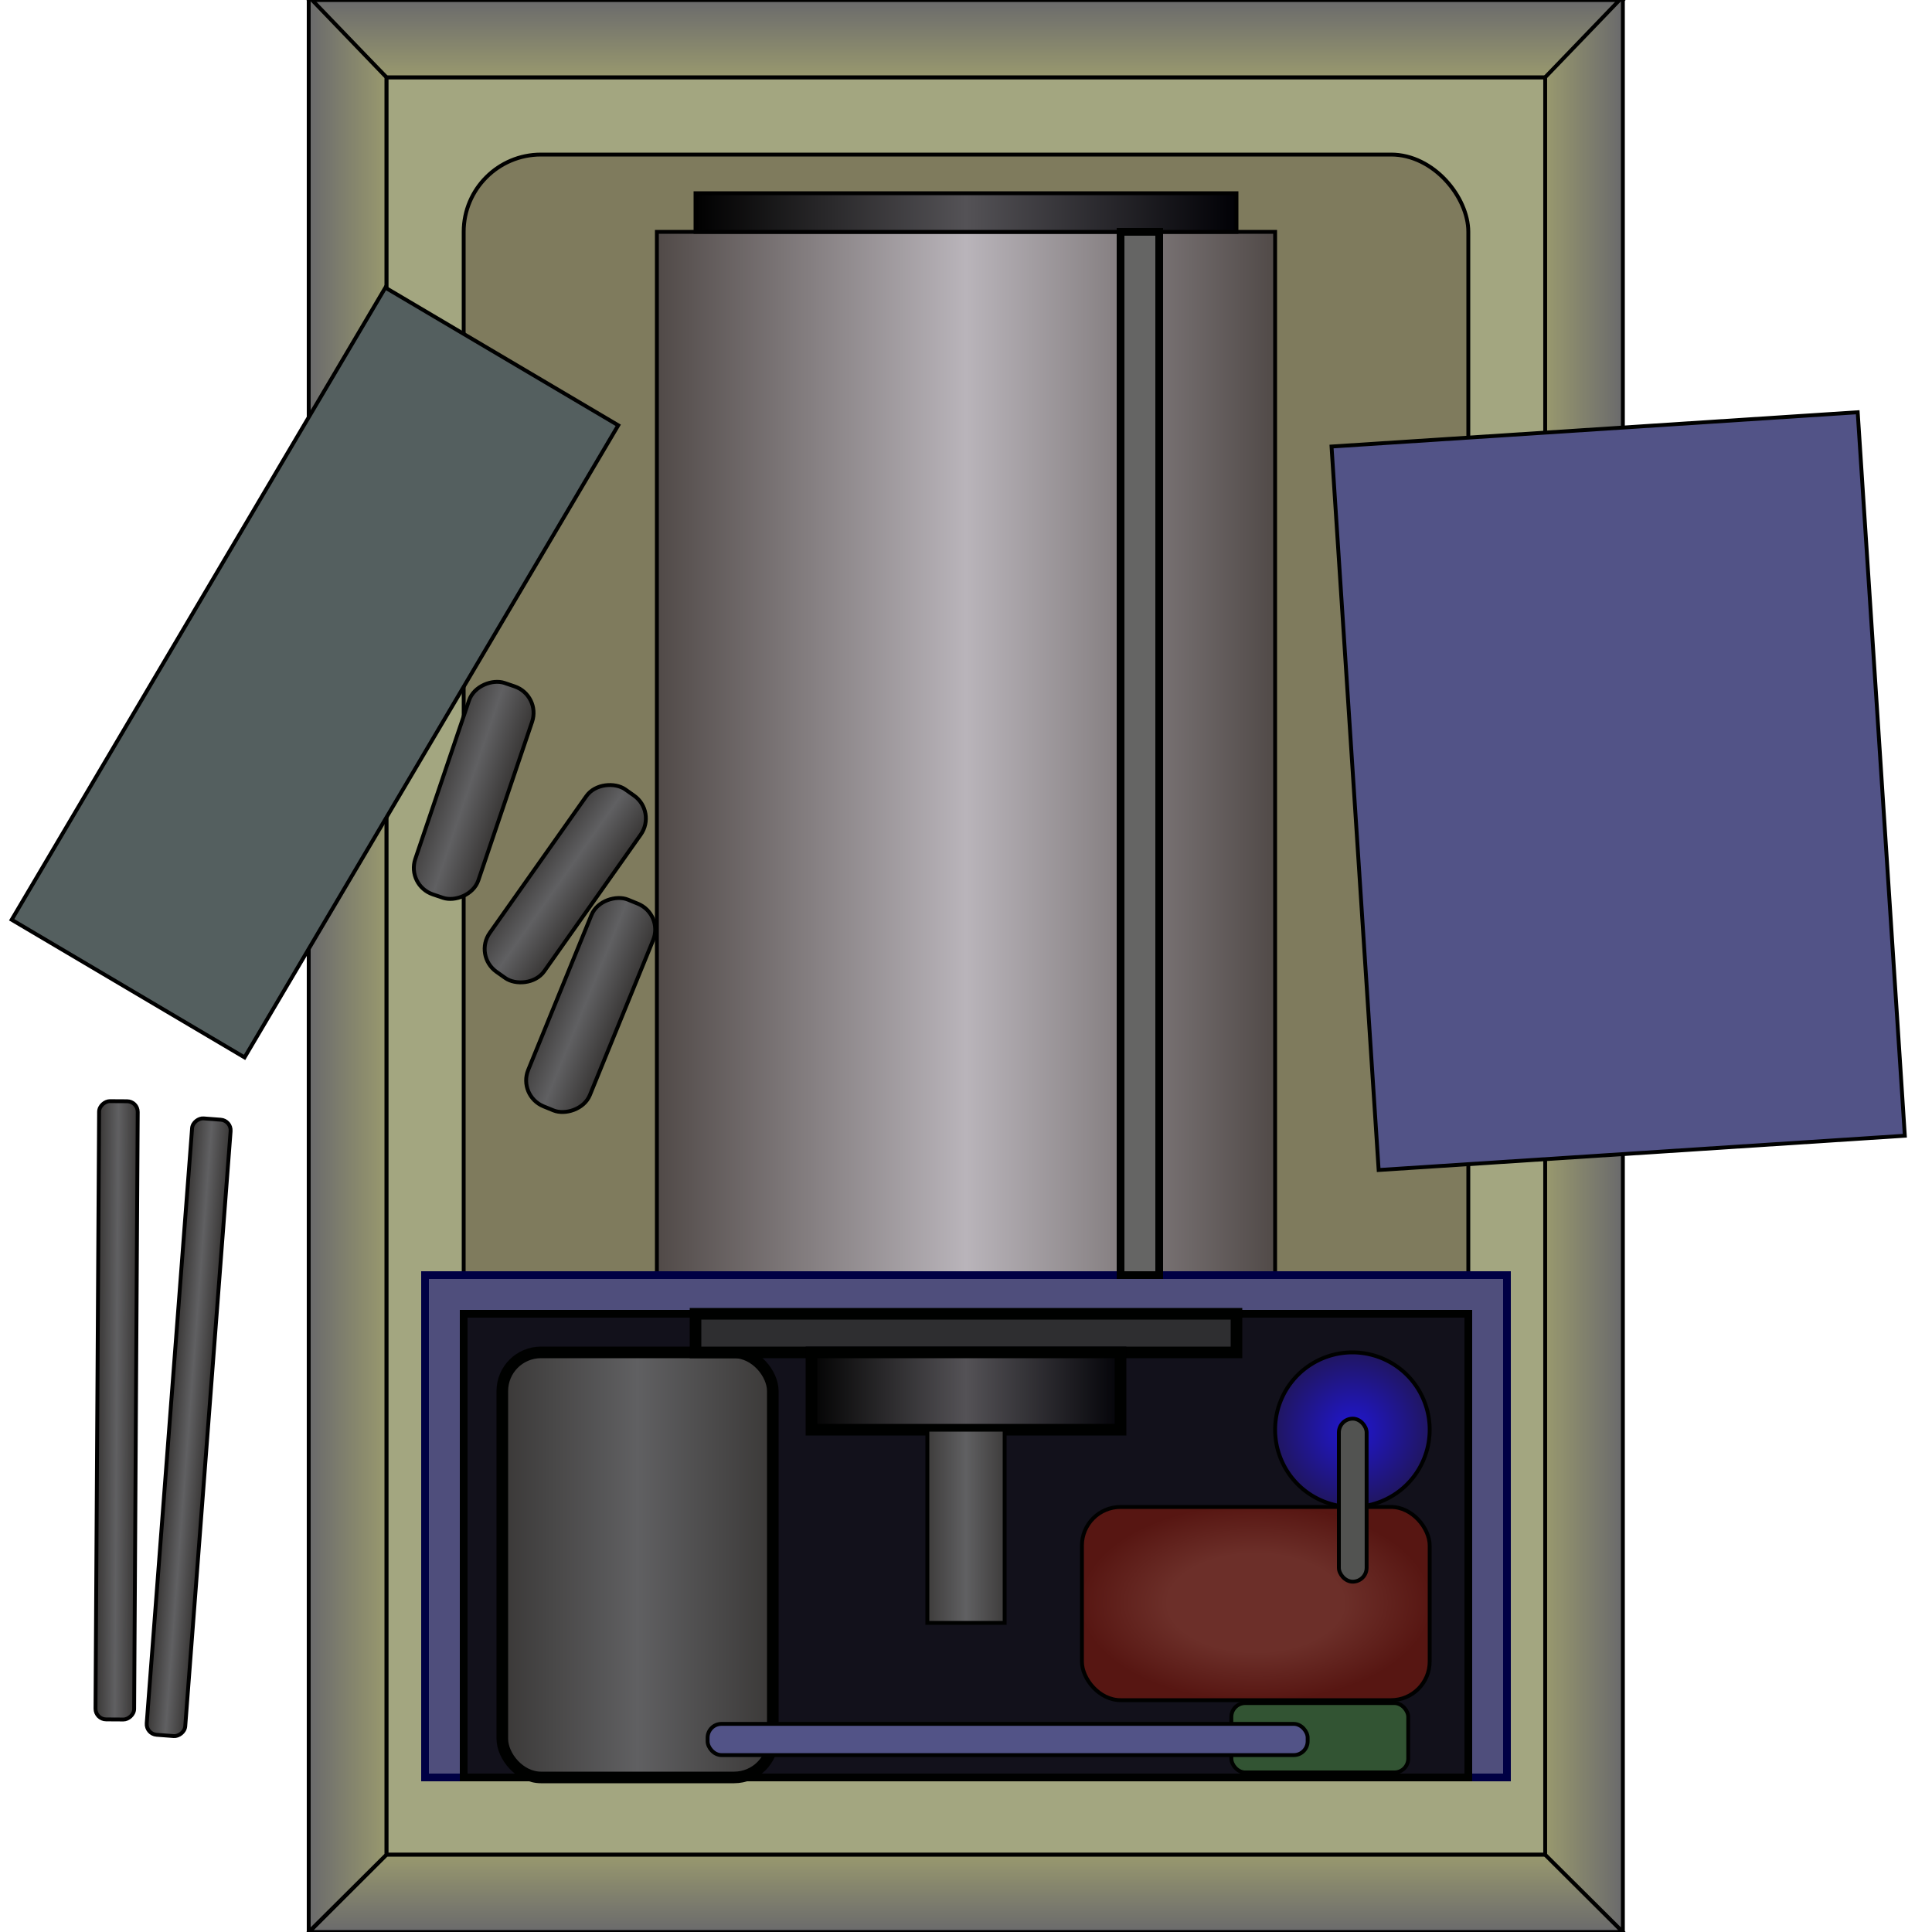 <?xml version="1.0" encoding="UTF-8" standalone="no"?>
<!-- Created with Inkscape (http://www.inkscape.org/) -->

<svg
   xmlns:dc="http://purl.org/dc/elements/1.1/"
   xmlns:cc="http://creativecommons.org/ns#"
   xmlns:rdf="http://www.w3.org/1999/02/22-rdf-syntax-ns#"
   xmlns:svg="http://www.w3.org/2000/svg"
   xmlns="http://www.w3.org/2000/svg"
   xmlns:xlink="http://www.w3.org/1999/xlink"
   xmlns:sodipodi="http://sodipodi.sourceforge.net/DTD/sodipodi-0.dtd"
   xmlns:inkscape="http://www.inkscape.org/namespaces/inkscape"
   width="500"
   height="500"
   id="svg2"
   version="1.1"
   inkscape:version="0.47 r22583"
   sodipodi:docname="methane_power_generator_const.svg">
  <defs
     id="defs4">
    <linearGradient
       id="linearGradient3816">
      <stop
         style="stop-color:#6c2f29;stop-opacity:1;"
         offset="0"
         id="stop3818" />
      <stop
         id="stop3824"
         offset="0.5"
         style="stop-color:#6c2f29;stop-opacity:1;" />
      <stop
         style="stop-color:#571612;stop-opacity:1;"
         offset="1"
         id="stop3820" />
    </linearGradient>
    <linearGradient
       id="linearGradient3802">
      <stop
         style="stop-color:#2016d2;stop-opacity:1;"
         offset="0"
         id="stop3804" />
      <stop
         style="stop-color:#20165e;stop-opacity:1;"
         offset="1"
         id="stop3806" />
    </linearGradient>
    <linearGradient
       id="linearGradient3699">
      <stop
         style="stop-color:#393736;stop-opacity:1;"
         offset="0"
         id="stop3701" />
      <stop
         id="stop3707"
         offset="0.5"
         style="stop-color:#606062;stop-opacity:1;" />
      <stop
         style="stop-color:#393736;stop-opacity:1;"
         offset="1"
         id="stop3703" />
    </linearGradient>
    <linearGradient
       id="linearGradient3666">
      <stop
         style="stop-color:#000000;stop-opacity:1;"
         offset="0"
         id="stop3668" />
      <stop
         id="stop3674"
         offset="0.5"
         style="stop-color:#545256;stop-opacity:1;" />
      <stop
         style="stop-color:#000005;stop-opacity:1;"
         offset="1"
         id="stop3670" />
    </linearGradient>
    <linearGradient
       id="linearGradient3652">
      <stop
         style="stop-color:#504947;stop-opacity:1;"
         offset="0"
         id="stop3654" />
      <stop
         id="stop3660"
         offset="0.5"
         style="stop-color:#b9b4ba;stop-opacity:1;" />
      <stop
         style="stop-color:#504947;stop-opacity:1;"
         offset="1"
         id="stop3656" />
    </linearGradient>
    <linearGradient
       id="linearGradient3599">
      <stop
         style="stop-color:#99996e;stop-opacity:1;"
         offset="0"
         id="stop3601" />
      <stop
         style="stop-color:#6a6a6c;stop-opacity:1;"
         offset="1"
         id="stop3603" />
    </linearGradient>
    <linearGradient
       inkscape:collect="always"
       xlink:href="#linearGradient3599"
       id="linearGradient3605"
       x1="250.449"
       y1="20"
       x2="250.449"
       y2="0"
       gradientUnits="userSpaceOnUse" />
    <linearGradient
       inkscape:collect="always"
       xlink:href="#linearGradient3599"
       id="linearGradient3609"
       gradientUnits="userSpaceOnUse"
       x1="250.449"
       y1="20"
       x2="250.449"
       y2="0"
       gradientTransform="matrix(1,0,0,-1,0,1052.362)" />
    <linearGradient
       inkscape:collect="always"
       xlink:href="#linearGradient3599"
       id="linearGradient3620"
       x1="100"
       y1="250.449"
       x2="80"
       y2="250.449"
       gradientUnits="userSpaceOnUse" />
    <linearGradient
       inkscape:collect="always"
       xlink:href="#linearGradient3599"
       id="linearGradient3624"
       gradientUnits="userSpaceOnUse"
       x1="100"
       y1="250.449"
       x2="80"
       y2="250.449"
       gradientTransform="matrix(-1,0,0,1,499.892,552.362)" />
    <linearGradient
       inkscape:collect="always"
       xlink:href="#linearGradient3652"
       id="linearGradient3658"
       x1="169.5"
       y1="190"
       x2="330.5"
       y2="190"
       gradientUnits="userSpaceOnUse" />
    <linearGradient
       inkscape:collect="always"
       xlink:href="#linearGradient3666"
       id="linearGradient3672"
       x1="179.5"
       y1="55"
       x2="320.5"
       y2="55"
       gradientUnits="userSpaceOnUse" />
    <linearGradient
       inkscape:collect="always"
       xlink:href="#linearGradient3699"
       id="linearGradient3705"
       x1="190"
       y1="340"
       x2="190"
       y2="350"
       gradientUnits="userSpaceOnUse"
       gradientTransform="translate(-544.629,-268.232)" />
    <linearGradient
       inkscape:collect="always"
       xlink:href="#linearGradient3699"
       id="linearGradient3735"
       gradientUnits="userSpaceOnUse"
       x1="190"
       y1="340"
       x2="190"
       y2="350"
       gradientTransform="translate(-544.798,-312.631)" />
    <linearGradient
       inkscape:collect="always"
       xlink:href="#linearGradient3699"
       id="linearGradient3758"
       gradientUnits="userSpaceOnUse"
       gradientTransform="translate(-365.491,-109.6)"
       x1="220"
       y1="300"
       x2="220"
       y2="280" />
    <linearGradient
       inkscape:collect="always"
       xlink:href="#linearGradient3699"
       id="linearGradient3760"
       gradientUnits="userSpaceOnUse"
       gradientTransform="translate(-313.511,-40.007)"
       x1="220"
       y1="300"
       x2="220"
       y2="280" />
    <linearGradient
       inkscape:collect="always"
       xlink:href="#linearGradient3699"
       id="linearGradient3762"
       gradientUnits="userSpaceOnUse"
       gradientTransform="translate(-394.113,-51.597)"
       x1="220"
       y1="300"
       x2="220"
       y2="280" />
    <linearGradient
       inkscape:collect="always"
       xlink:href="#linearGradient3699"
       id="linearGradient3774"
       x1="128.5"
       y1="405"
       x2="201.5"
       y2="405"
       gradientUnits="userSpaceOnUse" />
    <linearGradient
       inkscape:collect="always"
       xlink:href="#linearGradient3666"
       id="linearGradient3786"
       x1="208.5"
       y1="360"
       x2="291.5"
       y2="360"
       gradientUnits="userSpaceOnUse" />
    <linearGradient
       inkscape:collect="always"
       xlink:href="#linearGradient3699"
       id="linearGradient3796"
       x1="238.5"
       y1="395"
       x2="261.5"
       y2="395"
       gradientUnits="userSpaceOnUse" />
    <radialGradient
       inkscape:collect="always"
       xlink:href="#linearGradient3802"
       id="radialGradient3808"
       cx="350"
       cy="370"
       fx="350"
       fy="370"
       r="20.5"
       gradientUnits="userSpaceOnUse" />
    <radialGradient
       inkscape:collect="always"
       xlink:href="#linearGradient3816"
       id="radialGradient3822"
       cx="325"
       cy="415"
       fx="325"
       fy="415"
       r="45.5"
       gradientTransform="matrix(1,0,0,0.56,0,182.418)"
       gradientUnits="userSpaceOnUse" />
  </defs>
  <sodipodi:namedview
     id="base"
     pagecolor="#ffffff"
     bordercolor="#666666"
     borderopacity="1.0"
     inkscape:pageopacity="0.0"
     inkscape:pageshadow="2"
     inkscape:zoom="1.114"
     inkscape:cx="186.37221"
     inkscape:cy="250"
     inkscape:document-units="px"
     inkscape:current-layer="layer2"
     showgrid="true"
     showguides="true"
     inkscape:guide-bbox="true"
     inkscape:snap-global="false"
     inkscape:window-width="1440"
     inkscape:window-height="825"
     inkscape:window-x="0"
     inkscape:window-y="24"
     inkscape:window-maximized="1">
    <inkscape:grid
       type="xygrid"
       id="grid2816"
       empspacing="5"
       visible="true"
       enabled="true"
       snapvisiblegridlinesonly="true" />
    <sodipodi:guide
       orientation="0,1"
       position="179.533,249.551"
       id="guide2818" />
    <sodipodi:guide
       orientation="1,0"
       position="250.449,319.569"
       id="guide2820" />
  </sodipodi:namedview>
  <g
     inkscape:label="frame"
     inkscape:groupmode="layer"
     id="layer1"
     transform="translate(0,-552.362)"
     sodipodi:insensitive="true">
    <rect
       style="fill:#a3a680;fill-opacity:1;fill-rule:nonzero;stroke:#000000;stroke-width:1;stroke-linecap:round;stroke-linejoin:miter;stroke-miterlimit:4;stroke-opacity:1;stroke-dasharray:none;stroke-dashoffset:0"
       id="rect3594"
       width="300"
       height="460"
       x="100"
       y="20"
       transform="translate(0,552.362)" />
    <path
       transform="translate(0,552.362)"
       style="fill:url(#linearGradient3605);fill-opacity:1;fill-rule:nonzero;stroke:#000000;stroke-width:1;stroke-linecap:round;stroke-linejoin:miter;stroke-miterlimit:4;stroke-opacity:1;stroke-dashoffset:0"
       d="M 80,0 420,0 400,20 100,20 80,0 z"
       id="rect3596"
       sodipodi:nodetypes="ccccc" />
    <path
       sodipodi:nodetypes="ccccc"
       id="path3607"
       d="m 80,1052.362 340,0 -20,-20 -300,0 -20,20 z"
       style="fill:url(#linearGradient3609);fill-opacity:1;fill-rule:nonzero;stroke:#000000;stroke-width:1;stroke-linecap:round;stroke-linejoin:miter;stroke-miterlimit:4;stroke-opacity:1;stroke-dashoffset:0" />
    <path
       transform="translate(0,552.362)"
       style="fill:url(#linearGradient3620);fill-opacity:1;fill-rule:nonzero;stroke:#000000;stroke-width:1;stroke-linecap:round;stroke-linejoin:miter;stroke-miterlimit:4;stroke-opacity:1;stroke-dashoffset:0"
       d="M 79.892,-0.898 100,20 l 0,460 -20.108,20 0,-500.898 z"
       id="rect3611"
       sodipodi:nodetypes="ccccc" />
    <path
       sodipodi:nodetypes="ccccc"
       id="path3622"
       d="m 420,551.465 -20.108,20.898 0,460 20.108,20 0,-500.898 z"
       style="fill:url(#linearGradient3624);fill-opacity:1;fill-rule:nonzero;stroke:#000000;stroke-width:1;stroke-linecap:round;stroke-linejoin:miter;stroke-miterlimit:4;stroke-opacity:1;stroke-dashoffset:0" />
    <rect
       style="fill:#7f7b5d;fill-opacity:1;fill-rule:nonzero;stroke:#000000;stroke-width:1;stroke-linecap:round;stroke-linejoin:miter;stroke-miterlimit:4;stroke-opacity:1;stroke-dasharray:none;stroke-dashoffset:0"
       id="rect3626"
       width="260"
       height="420"
       x="120"
       y="40"
       transform="translate(0,552.362)"
       ry="20" />
  </g>
  <g
     inkscape:groupmode="layer"
     id="layer2"
     inkscape:label="generator">
    <rect
       style="fill:url(#linearGradient3658);fill-opacity:1;fill-rule:nonzero;stroke:#000000;stroke-width:1;stroke-linecap:round;stroke-linejoin:miter;stroke-miterlimit:4;stroke-opacity:1;stroke-dasharray:none;stroke-dashoffset:0"
       id="rect3650"
       width="160"
       height="270"
       x="170"
       y="60" />
    <rect
       style="fill:#4f4e7c;fill-opacity:1;fill-rule:nonzero;stroke:#000044;stroke-width:2;stroke-linecap:round;stroke-linejoin:miter;stroke-miterlimit:4;stroke-opacity:1;stroke-dasharray:none;stroke-dashoffset:0"
       id="rect3662"
       width="280"
       height="130"
       x="110"
       y="330" />
    <rect
       style="fill:url(#linearGradient3672);fill-opacity:1;fill-rule:nonzero;stroke:#000000;stroke-width:1;stroke-linecap:round;stroke-linejoin:miter;stroke-miterlimit:4;stroke-opacity:1;stroke-dasharray:none;stroke-dashoffset:0"
       id="rect3664"
       width="140"
       height="10"
       x="180"
       y="50" />
    <rect
       style="fill:url(#linearGradient3705);fill-opacity:1;fill-rule:nonzero;stroke:#000000;stroke-width:1;stroke-linecap:round;stroke-linejoin:miter;stroke-miterlimit:4;stroke-opacity:1;stroke-dasharray:none;stroke-dashoffset:0"
       id="rect3697"
       width="160"
       height="10"
       x="-444.629"
       y="71.768"
       ry="2.756"
       transform="matrix(0.076,-0.997,0.997,0.076,0,0)" />
    <rect
       style="fill:#545f5f;fill-opacity:1;fill-rule:nonzero;stroke:#000000;stroke-width:1;stroke-linecap:round;stroke-linejoin:miter;stroke-miterlimit:4;stroke-opacity:1;stroke-dasharray:none;stroke-dashoffset:0"
       id="rect3709"
       width="70"
       height="190"
       x="123.707"
       y="13.322"
       transform="matrix(0.861,0.509,-0.509,0.861,0,0)" />
    <rect
       style="fill:url(#linearGradient3762);fill-opacity:1;fill-rule:nonzero;stroke:#000100;stroke-width:1;stroke-linecap:round;stroke-linejoin:miter;stroke-miterlimit:4;stroke-opacity:1;stroke-dasharray:none;stroke-dashoffset:0"
       id="rect3713"
       width="57.774"
       height="17.235"
       x="-211.887"
       y="231.167"
       ry="7.235"
       transform="matrix(0.378,-0.926,0.926,0.378,0,0)" />
    <rect
       ry="7.235"
       y="242.757"
       x="-131.285"
       height="17.235"
       width="57.774"
       id="rect3723"
       style="fill:url(#linearGradient3760);fill-opacity:1;fill-rule:nonzero;stroke:#000100;stroke-width:1;stroke-linecap:round;stroke-linejoin:miter;stroke-miterlimit:4;stroke-opacity:1;stroke-dasharray:none;stroke-dashoffset:0"
       transform="matrix(0.577,-0.817,0.817,0.577,0,0)" />
    <rect
       style="fill:url(#linearGradient3758);fill-opacity:1;fill-rule:nonzero;stroke:#000100;stroke-width:1;stroke-linecap:round;stroke-linejoin:miter;stroke-miterlimit:4;stroke-opacity:1;stroke-dasharray:none;stroke-dashoffset:0"
       id="rect3727"
       width="57.774"
       height="17.235"
       x="-183.265"
       y="173.164"
       ry="7.235"
       transform="matrix(0.321,-0.947,0.947,0.321,0,0)" />
    <rect
       style="fill:#656564;fill-opacity:1;fill-rule:nonzero;stroke:#000100;stroke-width:2;stroke-linecap:round;stroke-linejoin:miter;stroke-miterlimit:4;stroke-opacity:1;stroke-dasharray:none;stroke-dashoffset:0"
       id="rect3731"
       width="10"
       height="270"
       x="290"
       y="60" />
    <rect
       ry="2.756"
       y="27.369"
       x="-444.798"
       height="10"
       width="160"
       id="rect3733"
       style="fill:url(#linearGradient3735);fill-opacity:1;fill-rule:nonzero;stroke:#000000;stroke-width:1;stroke-linecap:round;stroke-linejoin:miter;stroke-miterlimit:4;stroke-opacity:1;stroke-dasharray:none;stroke-dashoffset:0"
       transform="matrix(0.006,-1,1,0.006,0,0)" />
    <rect
       style="fill:#12111b;fill-opacity:1;fill-rule:nonzero;stroke:#000100;stroke-width:2;stroke-linecap:round;stroke-linejoin:miter;stroke-miterlimit:4;stroke-opacity:1;stroke-dasharray:none;stroke-dashoffset:0"
       id="rect3764"
       width="260"
       height="120"
       x="120"
       y="340" />
    <rect
       style="fill:url(#linearGradient3774);fill-opacity:1.0;fill-rule:nonzero;stroke:#000100;stroke-width:3;stroke-linecap:round;stroke-linejoin:miter;stroke-miterlimit:4;stroke-opacity:1;stroke-dasharray:none;stroke-dashoffset:0"
       id="rect3766"
       width="70"
       height="110"
       x="130"
       y="350"
       ry="10" />
    <rect
       style="fill:#2e2e30;fill-opacity:1;fill-rule:nonzero;stroke:#000100;stroke-width:3;stroke-linecap:round;stroke-linejoin:miter;stroke-miterlimit:4;stroke-opacity:1;stroke-dasharray:none;stroke-dashoffset:0"
       id="rect3776"
       width="140"
       height="10"
       x="180"
       y="340" />
    <rect
       style="fill:url(#linearGradient3786);fill-opacity:1.0;fill-rule:nonzero;stroke:#000100;stroke-width:3;stroke-linecap:round;stroke-linejoin:miter;stroke-miterlimit:4;stroke-opacity:1;stroke-dasharray:none;stroke-dashoffset:0"
       id="rect3778"
       width="80"
       height="20"
       x="210"
       y="350" />
    <rect
       style="fill:url(#linearGradient3796);fill-opacity:1;fill-rule:nonzero;stroke:#000100;stroke-width:1;stroke-linecap:round;stroke-linejoin:miter;stroke-miterlimit:4;stroke-opacity:1;stroke-dasharray:none;stroke-dashoffset:0"
       id="rect3788"
       width="20"
       height="50"
       x="240"
       y="370" />
    <rect
       style="fill:url(#radialGradient3822);fill-opacity:1;fill-rule:nonzero;stroke:#000100;stroke-width:1;stroke-linecap:round;stroke-linejoin:miter;stroke-miterlimit:4;stroke-opacity:1;stroke-dasharray:none;stroke-dashoffset:0"
       id="rect3798"
       width="90"
       height="50"
       x="280"
       y="390"
       ry="10" />
    <path
       sodipodi:type="arc"
       style="fill:url(#radialGradient3808);fill-opacity:1.0;fill-rule:nonzero;stroke:#000100;stroke-width:1;stroke-linecap:round;stroke-linejoin:miter;stroke-miterlimit:4;stroke-opacity:1;stroke-dasharray:none;stroke-dashoffset:0"
       id="path3800"
       sodipodi:cx="350"
       sodipodi:cy="370"
       sodipodi:rx="20"
       sodipodi:ry="20"
       d="m 370,370 a 20,20 0 1 1 -40,0 20,20 0 1 1 40,0 z" />
    <rect
       style="fill:#525351;fill-opacity:1;fill-rule:nonzero;stroke:#000100;stroke-width:1;stroke-linecap:round;stroke-linejoin:miter;stroke-miterlimit:4;stroke-opacity:1;stroke-dasharray:none;stroke-dashoffset:0"
       id="rect3810"
       width="7.181"
       height="42.19"
       x="346.499"
       y="367.145"
       ry="3.591" />
    <rect
       style="fill:#325433;fill-opacity:1;fill-rule:nonzero;stroke:#000100;stroke-width:1;stroke-linecap:round;stroke-linejoin:miter;stroke-miterlimit:4;stroke-opacity:1;stroke-dasharray:none;stroke-dashoffset:0"
       id="rect3814"
       width="45.781"
       height="17.953"
       x="318.671"
       y="440.754"
       ry="3.591" />
    <rect
       style="fill:#525387;fill-opacity:1;fill-rule:nonzero;stroke:#000100;stroke-width:1;stroke-linecap:round;stroke-linejoin:miter;stroke-miterlimit:4;stroke-opacity:1;stroke-dasharray:none;stroke-dashoffset:0"
       id="rect3812"
       width="155.296"
       height="8.079"
       x="183.124"
       y="446.14"
       ry="3.591" />
    <rect
       style="fill:#525387;fill-opacity:1;fill-rule:nonzero;stroke:#000100;stroke-width:1;stroke-linecap:round;stroke-linejoin:miter;stroke-miterlimit:4;stroke-opacity:1;stroke-dasharray:none;stroke-dashoffset:0"
       id="rect3826"
       width="187.612"
       height="136.445"
       x="137.696"
       y="-472.767"
       ry="0"
       transform="matrix(0.065,0.998,-0.998,0.065,0,0)" />
  </g>
</svg>
